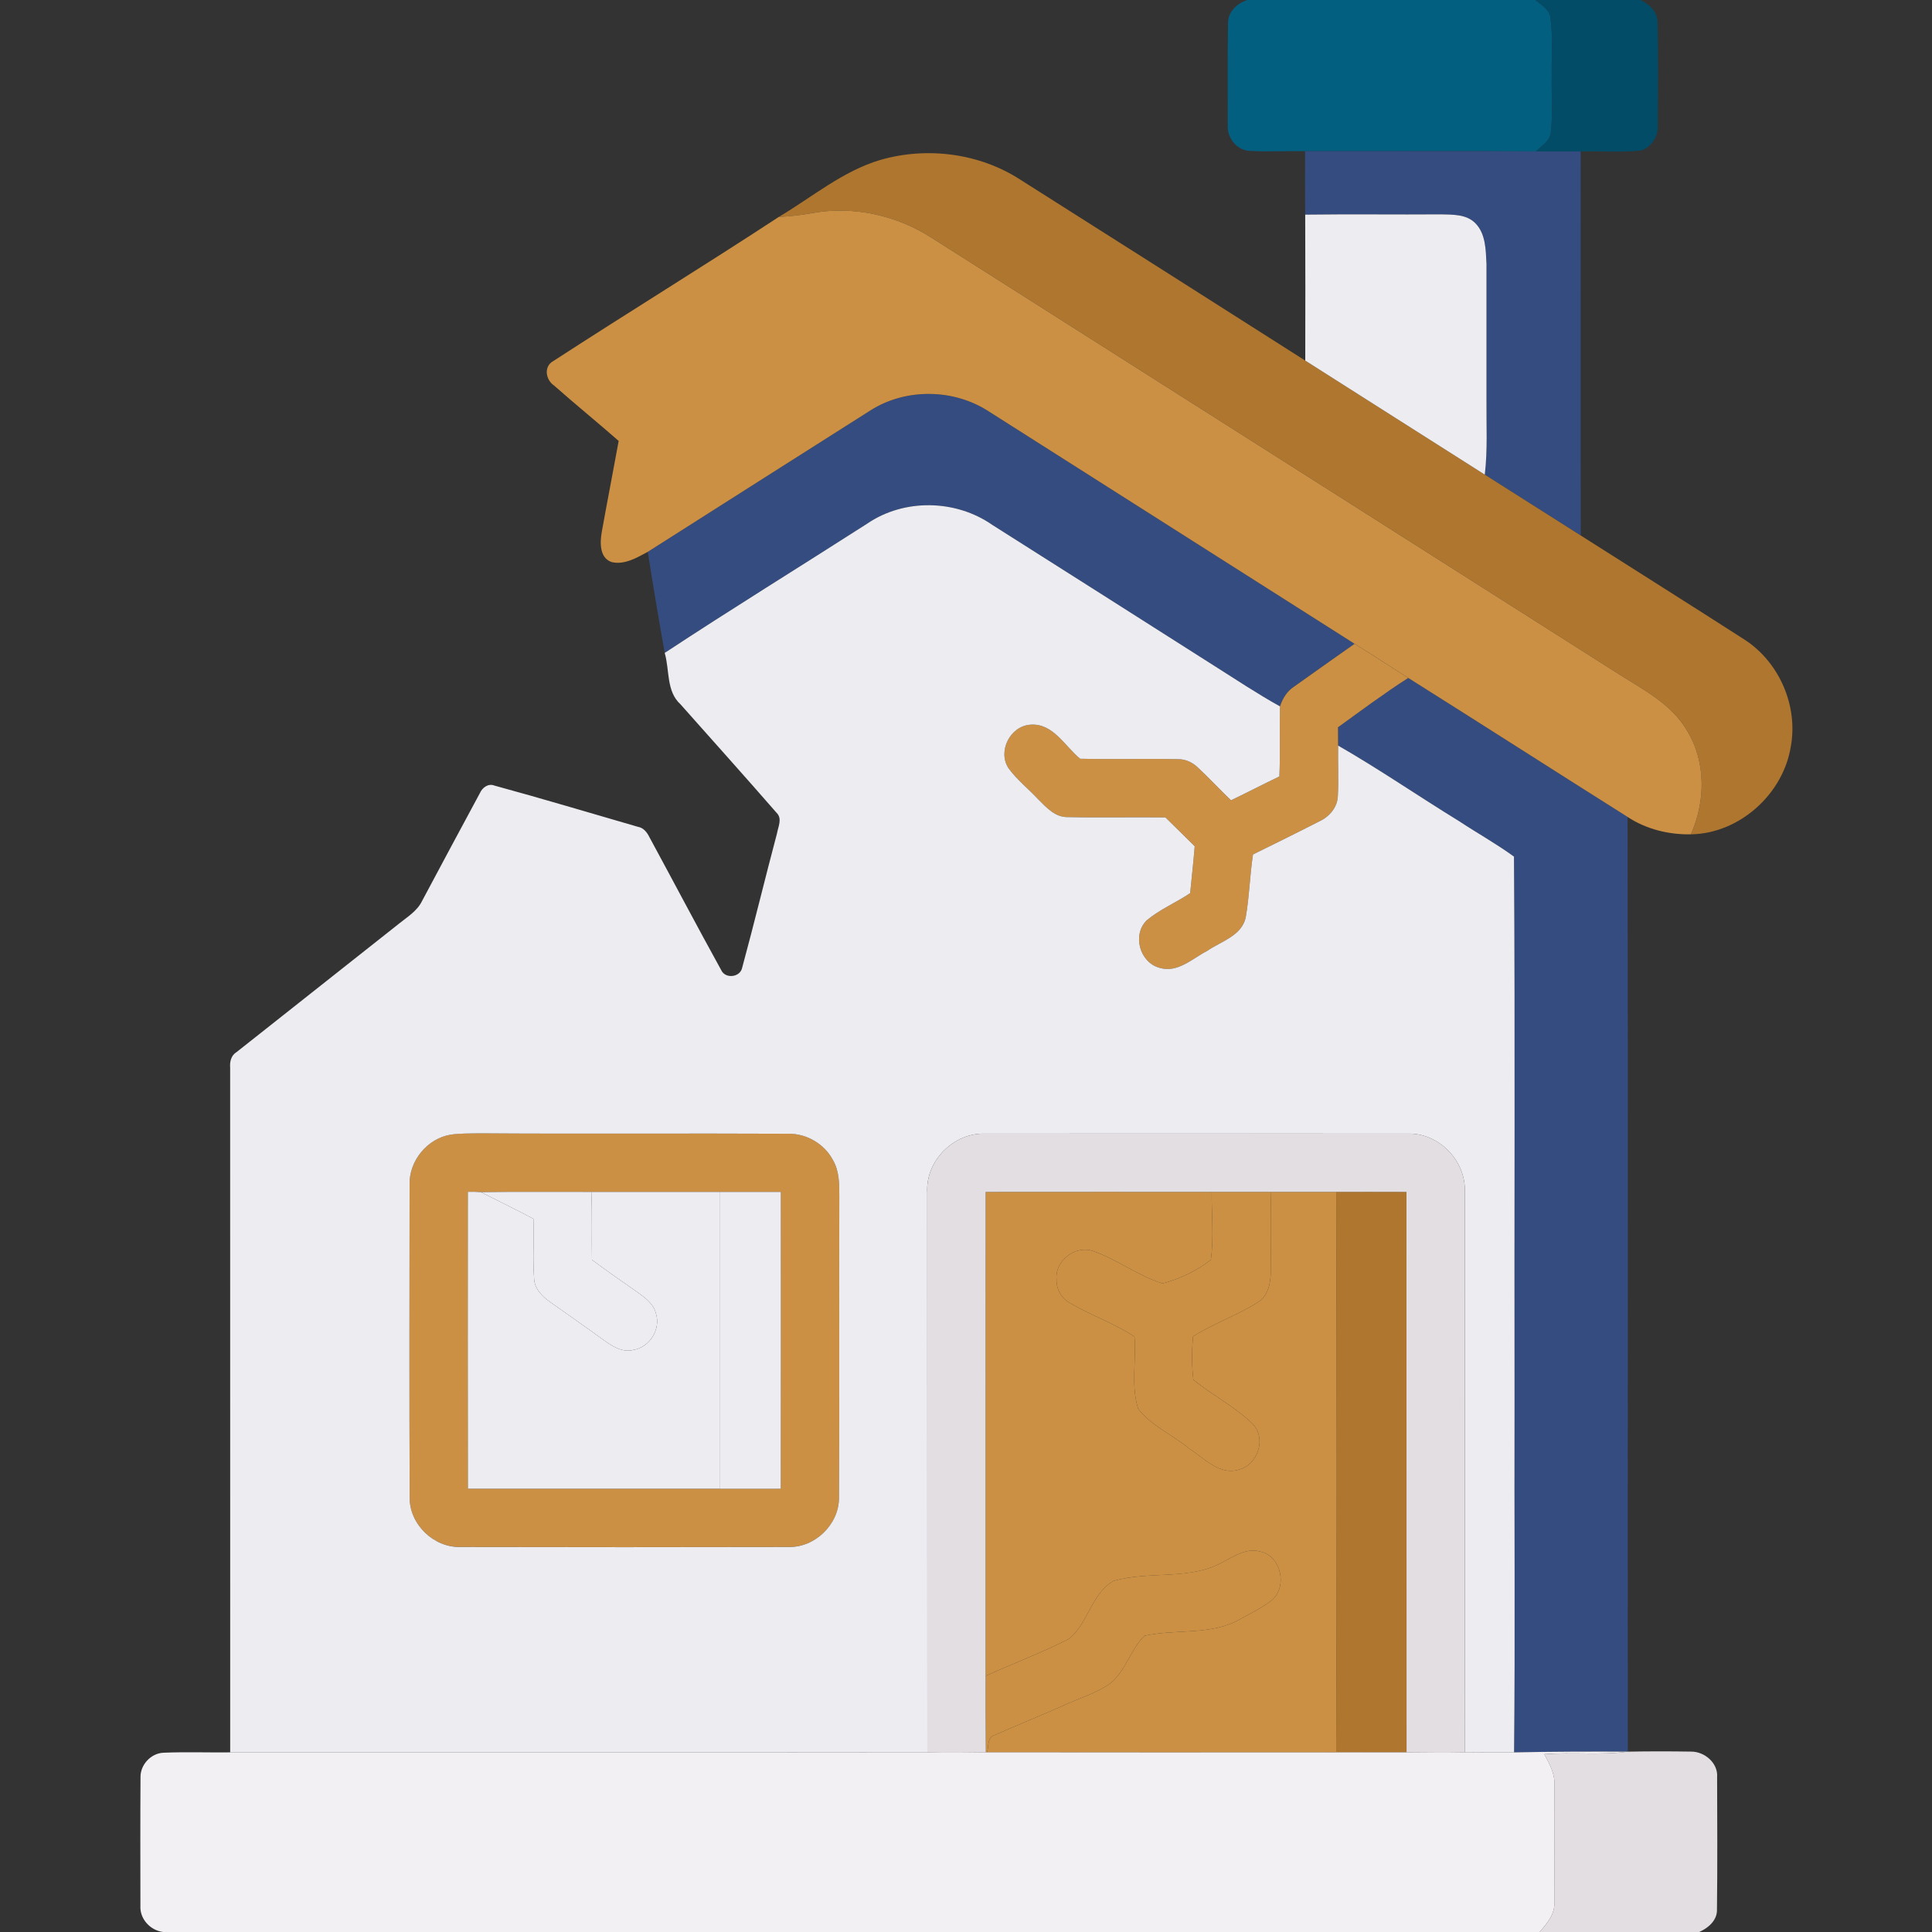 
<svg width="40" height="40" viewBox="0 0 40 40" fill="none" xmlns="http://www.w3.org/2000/svg">
<rect x="0" y="0" width="40" height="40" fill="#333333" stroke="none"/>
<g clip-path="url(#clip0_1_5453)">
<path d="M25.823 -1.14441e-05H31.79C31.914 0.108 32.094 0.201 32.103 0.387C32.154 0.775 32.12 1.167 32.127 1.557C32.118 1.948 32.155 2.342 32.108 2.733C32.096 2.92 31.917 3.018 31.797 3.135C30.205 3.124 28.613 3.134 27.02 3.13C26.634 3.123 26.247 3.145 25.861 3.123C25.593 3.105 25.398 2.838 25.42 2.579C25.422 1.878 25.413 1.177 25.425 0.477C25.423 0.243 25.614 0.068 25.823 -1.14441e-05Z" fill="#025F80"/>
<path d="M31.79 -1.14441e-05H33.967C34.151 0.091 34.325 0.251 34.318 0.474C34.336 1.176 34.324 1.879 34.323 2.58C34.339 2.81 34.204 3.037 33.985 3.115C33.567 3.16 33.145 3.124 32.726 3.135C32.416 3.134 32.106 3.136 31.797 3.135C31.917 3.018 32.096 2.92 32.108 2.733C32.155 2.342 32.118 1.948 32.127 1.557C32.12 1.167 32.154 0.775 32.103 0.387C32.094 0.201 31.914 0.108 31.79 -1.14441e-05Z" fill="#024C67"/>
<path d="M27.02 3.13C28.613 3.134 30.205 3.124 31.797 3.135C32.106 3.136 32.416 3.134 32.726 3.135C32.727 5.786 32.722 8.436 32.728 11.087C32.066 10.668 31.403 10.248 30.741 9.827C30.802 9.313 30.771 8.795 30.776 8.279C30.774 7.341 30.778 6.405 30.776 5.467C30.761 5.177 30.763 4.837 30.541 4.617C30.357 4.435 30.081 4.444 29.84 4.438C28.901 4.445 27.962 4.431 27.023 4.444C27.017 4.005 27.021 3.568 27.02 3.13Z" fill="#344C80"/>
<path d="M18.028 8.493C18.757 8.034 19.744 8.047 20.465 8.515C22.992 10.119 25.519 11.724 28.045 13.329C27.627 13.62 27.211 13.919 26.794 14.214C26.647 14.309 26.554 14.461 26.501 14.625C26.03 14.364 25.582 14.063 25.127 13.777C23.6 12.806 22.073 11.835 20.544 10.866C19.786 10.338 18.718 10.318 17.952 10.843C16.557 11.737 15.145 12.606 13.762 13.517C13.638 12.822 13.521 12.124 13.412 11.426C14.949 10.445 16.49 9.47 18.028 8.493Z" fill="#344C80"/>
<path d="M27.702 15.058C28.181 14.709 28.657 14.355 29.156 14.036C30.673 14.991 32.181 15.959 33.697 16.914C33.709 23.365 33.698 29.816 33.702 36.266C32.917 36.263 32.132 36.265 31.347 36.281C31.372 33.849 31.349 31.416 31.357 28.984C31.349 25.234 31.371 21.484 31.345 17.734C30.978 17.467 30.581 17.247 30.202 16.997C29.366 16.484 28.556 15.924 27.704 15.436C27.704 15.309 27.702 15.184 27.702 15.058Z" fill="#344C80"/>
<path d="M18.23 3.31C19.193 3.033 20.277 3.171 21.122 3.718C23.09 4.966 25.059 6.213 27.024 7.466C28.262 8.255 29.503 9.039 30.741 9.827C31.403 10.248 32.066 10.668 32.728 11.087C33.862 11.809 35 12.523 36.13 13.25C36.841 13.716 37.23 14.617 37.077 15.454C36.92 16.442 36.013 17.258 35.008 17.274C35.31 16.598 35.323 15.78 34.934 15.136C34.6 14.556 33.976 14.257 33.435 13.906C28.72 10.912 24.007 7.917 19.291 4.925C18.569 4.459 17.673 4.259 16.823 4.411C16.592 4.454 16.358 4.48 16.123 4.492C16.814 4.082 17.448 3.541 18.23 3.31Z" fill="#AE762F"/>
<path d="M26.795 14.214C27.211 13.919 27.627 13.621 28.045 13.329C28.419 13.56 28.785 13.802 29.156 14.036C28.657 14.356 28.181 14.71 27.702 15.058C27.702 15.184 27.704 15.31 27.704 15.436C27.698 15.782 27.716 16.128 27.699 16.474C27.694 16.709 27.527 16.907 27.32 17.003C26.863 17.237 26.402 17.464 25.942 17.691C25.875 18.126 25.867 18.568 25.79 19.002C25.702 19.378 25.279 19.49 24.995 19.686C24.689 19.843 24.385 20.149 24.012 20.039C23.599 19.933 23.434 19.354 23.743 19.053C24.015 18.826 24.348 18.689 24.641 18.491C24.674 18.168 24.709 17.844 24.735 17.521C24.533 17.322 24.332 17.121 24.129 16.924C23.455 16.915 22.78 16.932 22.106 16.917C21.847 16.923 21.664 16.718 21.496 16.55C21.294 16.332 21.055 16.146 20.88 15.905C20.65 15.555 20.913 15.034 21.33 15.004C21.8 14.964 22.045 15.448 22.363 15.709C23.037 15.724 23.71 15.704 24.384 15.718C24.542 15.714 24.693 15.784 24.805 15.895C25.039 16.112 25.256 16.348 25.487 16.569C25.822 16.408 26.153 16.237 26.488 16.075C26.51 15.593 26.488 15.109 26.501 14.625C26.554 14.461 26.647 14.309 26.795 14.214Z" fill="#CB9044"/>
<path d="M25.087 24.677C25.498 24.677 25.908 24.677 26.318 24.677C26.298 25.229 26.317 25.78 26.309 26.332C26.309 26.567 26.254 26.837 26.035 26.967C25.609 27.236 25.127 27.4 24.701 27.669C24.673 27.966 24.672 28.266 24.707 28.565C25.098 28.886 25.559 29.116 25.924 29.47C26.227 29.761 26.053 30.318 25.658 30.424C25.251 30.558 24.93 30.188 24.618 29.989C24.277 29.706 23.842 29.523 23.566 29.17C23.41 28.69 23.528 28.172 23.488 27.676C23.073 27.395 22.591 27.238 22.163 26.982C21.978 26.888 21.867 26.691 21.874 26.485C21.84 26.102 22.259 25.781 22.619 25.898C23.125 26.071 23.557 26.412 24.067 26.572C24.423 26.482 24.779 26.308 25.069 26.084C25.134 25.618 25.082 25.145 25.087 24.677Z" fill="#CB9044"/>
<path d="M27.665 24.677C28.15 24.677 28.634 24.676 29.119 24.678C29.122 28.545 29.119 32.412 29.121 36.279C28.635 36.281 28.15 36.278 27.664 36.281C27.68 32.413 27.676 28.544 27.665 24.677Z" fill="#AE762F"/>
<path d="M25.363 32.315C25.584 32.2 25.827 32.047 26.087 32.122C26.522 32.206 26.663 32.848 26.335 33.127C26.142 33.282 25.918 33.389 25.702 33.508C25.096 33.87 24.358 33.719 23.696 33.867C23.402 34.153 23.309 34.595 22.984 34.857C22.69 35.058 22.345 35.16 22.023 35.308C21.552 35.519 21.071 35.71 20.599 35.921C20.438 35.962 20.47 36.154 20.438 36.28H20.411C20.405 35.752 20.405 35.225 20.406 34.698C20.982 34.438 21.577 34.214 22.139 33.927C22.527 33.602 22.599 33.001 23.048 32.734C23.802 32.509 24.664 32.737 25.363 32.315Z" fill="#CB9044"/>
<path d="M16.823 4.411C17.673 4.258 18.569 4.459 19.291 4.925C24.007 7.917 28.72 10.912 33.435 13.906C33.976 14.257 34.6 14.555 34.934 15.136C35.324 15.78 35.31 16.597 35.008 17.274C34.548 17.282 34.083 17.168 33.697 16.914C32.181 15.958 30.673 14.99 29.156 14.036C28.785 13.801 28.419 13.56 28.045 13.329C25.519 11.724 22.992 10.118 20.465 8.514C19.744 8.047 18.757 8.033 18.028 8.493C16.49 9.47 14.949 10.445 13.412 11.425C13.184 11.547 12.927 11.702 12.659 11.636C12.409 11.546 12.421 11.228 12.459 11.014C12.571 10.386 12.695 9.758 12.809 9.129C12.367 8.742 11.911 8.37 11.47 7.981C11.297 7.864 11.251 7.586 11.456 7.475C13.004 6.47 14.578 5.504 16.123 4.492C16.358 4.479 16.592 4.454 16.823 4.411Z" fill="#CB9044"/>
<path d="M9.334 23.49C9.527 23.463 9.723 23.467 9.918 23.463C12.056 23.478 14.195 23.461 16.333 23.472C16.705 23.471 17.067 23.683 17.242 24.011C17.377 24.237 17.377 24.507 17.377 24.762C17.37 26.846 17.383 28.93 17.37 31.014C17.37 31.561 16.876 32.039 16.33 32.028C14.062 32.033 11.793 32.033 9.525 32.028C8.978 32.039 8.481 31.561 8.482 31.012C8.473 28.851 8.478 26.689 8.48 24.529C8.466 24.035 8.846 23.569 9.334 23.49ZM9.686 24.675C9.685 26.724 9.683 28.773 9.687 30.822C11.428 30.823 13.169 30.823 14.91 30.822C15.329 30.823 15.747 30.822 16.166 30.823C16.17 28.775 16.167 26.726 16.167 24.677C15.748 24.676 15.329 24.676 14.91 24.677C14.021 24.677 13.132 24.676 12.243 24.677C11.48 24.679 10.719 24.67 9.957 24.682C9.866 24.675 9.777 24.672 9.686 24.675Z" fill="#CB9044"/>
<path d="M20.407 24.678C21.967 24.675 23.527 24.678 25.087 24.677C25.082 25.145 25.134 25.618 25.069 26.084C24.779 26.308 24.423 26.482 24.067 26.572C23.557 26.412 23.125 26.071 22.62 25.898C22.259 25.781 21.84 26.102 21.874 26.485C21.867 26.691 21.978 26.888 22.163 26.982C22.591 27.238 23.073 27.395 23.488 27.676C23.528 28.172 23.41 28.69 23.566 29.17C23.842 29.523 24.277 29.706 24.618 29.989C24.93 30.188 25.251 30.558 25.658 30.424C26.053 30.318 26.227 29.761 25.924 29.47C25.559 29.116 25.099 28.886 24.707 28.565C24.672 28.267 24.673 27.966 24.701 27.669C25.127 27.4 25.609 27.236 26.035 26.967C26.254 26.838 26.309 26.567 26.309 26.332C26.317 25.78 26.298 25.229 26.318 24.677C26.767 24.677 27.216 24.677 27.665 24.677C27.676 28.545 27.68 32.413 27.664 36.281C25.256 36.282 22.847 36.283 20.438 36.28C20.47 36.154 20.438 35.963 20.599 35.921C21.071 35.71 21.552 35.519 22.023 35.308C22.345 35.16 22.69 35.058 22.984 34.857C23.309 34.595 23.402 34.153 23.696 33.867C24.358 33.719 25.096 33.87 25.702 33.508C25.918 33.389 26.142 33.282 26.335 33.127C26.663 32.848 26.522 32.206 26.087 32.122C25.827 32.047 25.584 32.2 25.363 32.315C24.664 32.738 23.802 32.509 23.049 32.734C22.599 33.001 22.527 33.602 22.139 33.927C21.577 34.214 20.982 34.438 20.406 34.698C20.406 31.358 20.405 28.018 20.407 24.678Z" fill="#CB9044"/>
<path d="M27.023 4.444C27.962 4.431 28.901 4.445 29.84 4.438C30.081 4.444 30.357 4.435 30.541 4.617C30.763 4.837 30.761 5.177 30.776 5.467C30.778 6.405 30.774 7.341 30.776 8.279C30.771 8.795 30.802 9.313 30.741 9.827C29.503 9.039 28.262 8.255 27.024 7.466C27.025 6.459 27.028 5.451 27.023 4.444Z" fill="#ECECF1"/>
<path d="M17.952 10.843C18.718 10.318 19.786 10.339 20.544 10.867C22.073 11.835 23.6 12.806 25.127 13.777C25.582 14.064 26.03 14.364 26.501 14.625C26.488 15.109 26.51 15.593 26.488 16.075C26.153 16.237 25.822 16.408 25.487 16.569C25.256 16.348 25.039 16.112 24.805 15.895C24.693 15.784 24.542 15.714 24.384 15.718C23.71 15.704 23.037 15.724 22.363 15.709C22.045 15.448 21.8 14.964 21.33 15.004C20.913 15.034 20.65 15.555 20.88 15.905C21.055 16.146 21.294 16.332 21.496 16.55C21.664 16.718 21.847 16.923 22.106 16.917C22.78 16.932 23.455 16.915 24.129 16.924C24.332 17.121 24.533 17.322 24.735 17.521C24.709 17.844 24.673 18.168 24.641 18.491C24.348 18.689 24.015 18.826 23.743 19.053C23.434 19.354 23.598 19.933 24.012 20.039C24.385 20.149 24.689 19.843 24.995 19.686C25.279 19.49 25.702 19.378 25.79 19.002C25.867 18.568 25.875 18.126 25.942 17.691C26.402 17.464 26.863 17.237 27.32 17.003C27.527 16.907 27.694 16.709 27.699 16.474C27.716 16.128 27.698 15.782 27.704 15.436C28.556 15.925 29.366 16.484 30.202 16.997C30.581 17.247 30.978 17.468 31.345 17.735C31.371 21.484 31.349 25.235 31.357 28.985C31.349 31.417 31.372 33.85 31.347 36.282C31.006 36.282 30.666 36.282 30.326 36.279C30.331 32.415 30.327 28.552 30.327 24.689C30.361 24.041 29.794 23.45 29.143 23.471C26.224 23.471 23.305 23.467 20.387 23.471C19.739 23.453 19.159 24.04 19.198 24.69C19.198 28.553 19.198 32.416 19.2 36.279C14.388 36.285 9.577 36.279 4.766 36.282C4.765 31.555 4.766 26.829 4.765 22.103C4.755 21.977 4.786 21.848 4.901 21.78C6.02 20.895 7.139 20.009 8.259 19.125C8.431 18.985 8.635 18.864 8.736 18.658C9.135 17.911 9.534 17.163 9.937 16.418C9.987 16.305 10.11 16.213 10.238 16.265C11.231 16.535 12.216 16.832 13.206 17.118C13.325 17.137 13.398 17.235 13.448 17.337C13.944 18.252 14.429 19.174 14.932 20.085C15.016 20.272 15.325 20.237 15.366 20.035C15.617 19.111 15.841 18.179 16.087 17.254C16.111 17.115 16.201 16.947 16.078 16.828C15.422 16.075 14.753 15.33 14.089 14.582C13.791 14.313 13.866 13.872 13.762 13.518C15.145 12.607 16.557 11.737 17.952 10.843ZM9.334 23.491C8.846 23.57 8.466 24.035 8.48 24.529C8.478 26.69 8.473 28.852 8.482 31.013C8.481 31.561 8.978 32.04 9.525 32.029C11.793 32.034 14.062 32.034 16.33 32.029C16.876 32.039 17.369 31.562 17.37 31.014C17.383 28.931 17.37 26.846 17.377 24.763C17.377 24.508 17.377 24.238 17.242 24.012C17.067 23.684 16.705 23.471 16.333 23.473C14.194 23.462 12.056 23.479 9.918 23.464C9.723 23.468 9.527 23.464 9.334 23.491Z" fill="#ECECF1"/>
<path d="M19.198 24.69C19.159 24.04 19.739 23.452 20.387 23.471C23.305 23.466 26.224 23.47 29.143 23.471C29.794 23.449 30.361 24.041 30.327 24.688C30.327 28.552 30.331 32.415 30.326 36.278C29.924 36.272 29.523 36.276 29.121 36.279C29.119 32.412 29.122 28.545 29.119 24.678C28.634 24.676 28.15 24.677 27.665 24.677C27.216 24.677 26.767 24.677 26.318 24.677C25.908 24.677 25.498 24.677 25.087 24.677C23.527 24.678 21.967 24.675 20.407 24.678C20.405 28.018 20.406 31.358 20.406 34.698C20.405 35.225 20.405 35.752 20.411 36.28C20.007 36.273 19.604 36.271 19.2 36.278C19.198 32.416 19.198 28.552 19.198 24.69Z" fill="#E2DEE2"/>
<path d="M33.702 36.266C34.138 36.258 34.573 36.258 35.007 36.265C35.288 36.26 35.575 36.501 35.551 36.794C35.554 37.708 35.559 38.621 35.548 39.534C35.556 39.757 35.367 39.919 35.179 40H31.877C32.029 39.822 32.2 39.628 32.18 39.377C32.184 38.568 32.178 37.759 32.182 36.951C32.195 36.719 32.077 36.515 31.973 36.319C32.548 36.273 33.128 36.344 33.702 36.266Z" fill="#E2DEE2"/>
<path d="M9.686 24.675C9.777 24.672 9.866 24.675 9.957 24.682C10.32 24.866 10.685 25.044 11.045 25.234C11.059 25.646 11.028 26.06 11.058 26.472C11.066 26.686 11.23 26.844 11.395 26.96C11.762 27.221 12.133 27.478 12.497 27.743C12.675 27.872 12.884 28.009 13.117 27.948C13.451 27.893 13.684 27.521 13.581 27.195C13.53 26.985 13.341 26.857 13.177 26.739C12.868 26.522 12.558 26.309 12.256 26.083C12.248 25.614 12.263 25.146 12.243 24.677C13.132 24.676 14.021 24.677 14.91 24.677C14.909 26.725 14.91 28.774 14.91 30.822C13.169 30.823 11.428 30.823 9.687 30.822C9.683 28.773 9.685 26.724 9.686 24.675Z" fill="#ECECF1"/>
<path d="M9.957 24.682C10.719 24.67 11.48 24.679 12.243 24.677C12.263 25.146 12.248 25.614 12.256 26.083C12.558 26.309 12.868 26.522 13.177 26.739C13.341 26.857 13.53 26.985 13.581 27.195C13.684 27.521 13.451 27.893 13.116 27.948C12.884 28.009 12.675 27.872 12.497 27.743C12.133 27.478 11.762 27.221 11.395 26.96C11.23 26.844 11.066 26.686 11.058 26.472C11.028 26.06 11.059 25.646 11.044 25.234C10.685 25.044 10.319 24.866 9.957 24.682Z" fill="#ECECF1"/>
<path d="M14.91 24.677C15.329 24.677 15.748 24.677 16.167 24.677C16.167 26.727 16.17 28.775 16.166 30.823C15.747 30.822 15.329 30.823 14.91 30.823C14.91 28.774 14.909 26.726 14.91 24.677Z" fill="#ECECF1"/>
<path d="M3.388 36.288C3.847 36.269 4.306 36.286 4.766 36.281C9.577 36.279 14.388 36.284 19.2 36.278C19.604 36.271 20.007 36.273 20.411 36.279H20.438C22.847 36.282 25.256 36.282 27.664 36.28C28.15 36.278 28.635 36.28 29.121 36.279C29.523 36.275 29.924 36.271 30.326 36.278C30.666 36.282 31.006 36.281 31.347 36.281C32.132 36.264 32.917 36.263 33.702 36.266C33.128 36.343 32.548 36.272 31.973 36.318C32.077 36.514 32.195 36.718 32.182 36.95C32.178 37.759 32.184 38.568 32.18 39.377C32.2 39.628 32.029 39.821 31.877 40H3.378C3.112 39.968 2.891 39.729 2.907 39.457C2.906 38.571 2.903 37.685 2.909 36.8C2.902 36.538 3.126 36.297 3.388 36.288Z" fill="#F3F0F3"/>
</g>
<defs>
<clipPath id="clip0_1_5453">
<rect width="40" height="40" fill="white"/>
</clipPath>
</defs>
</svg>
